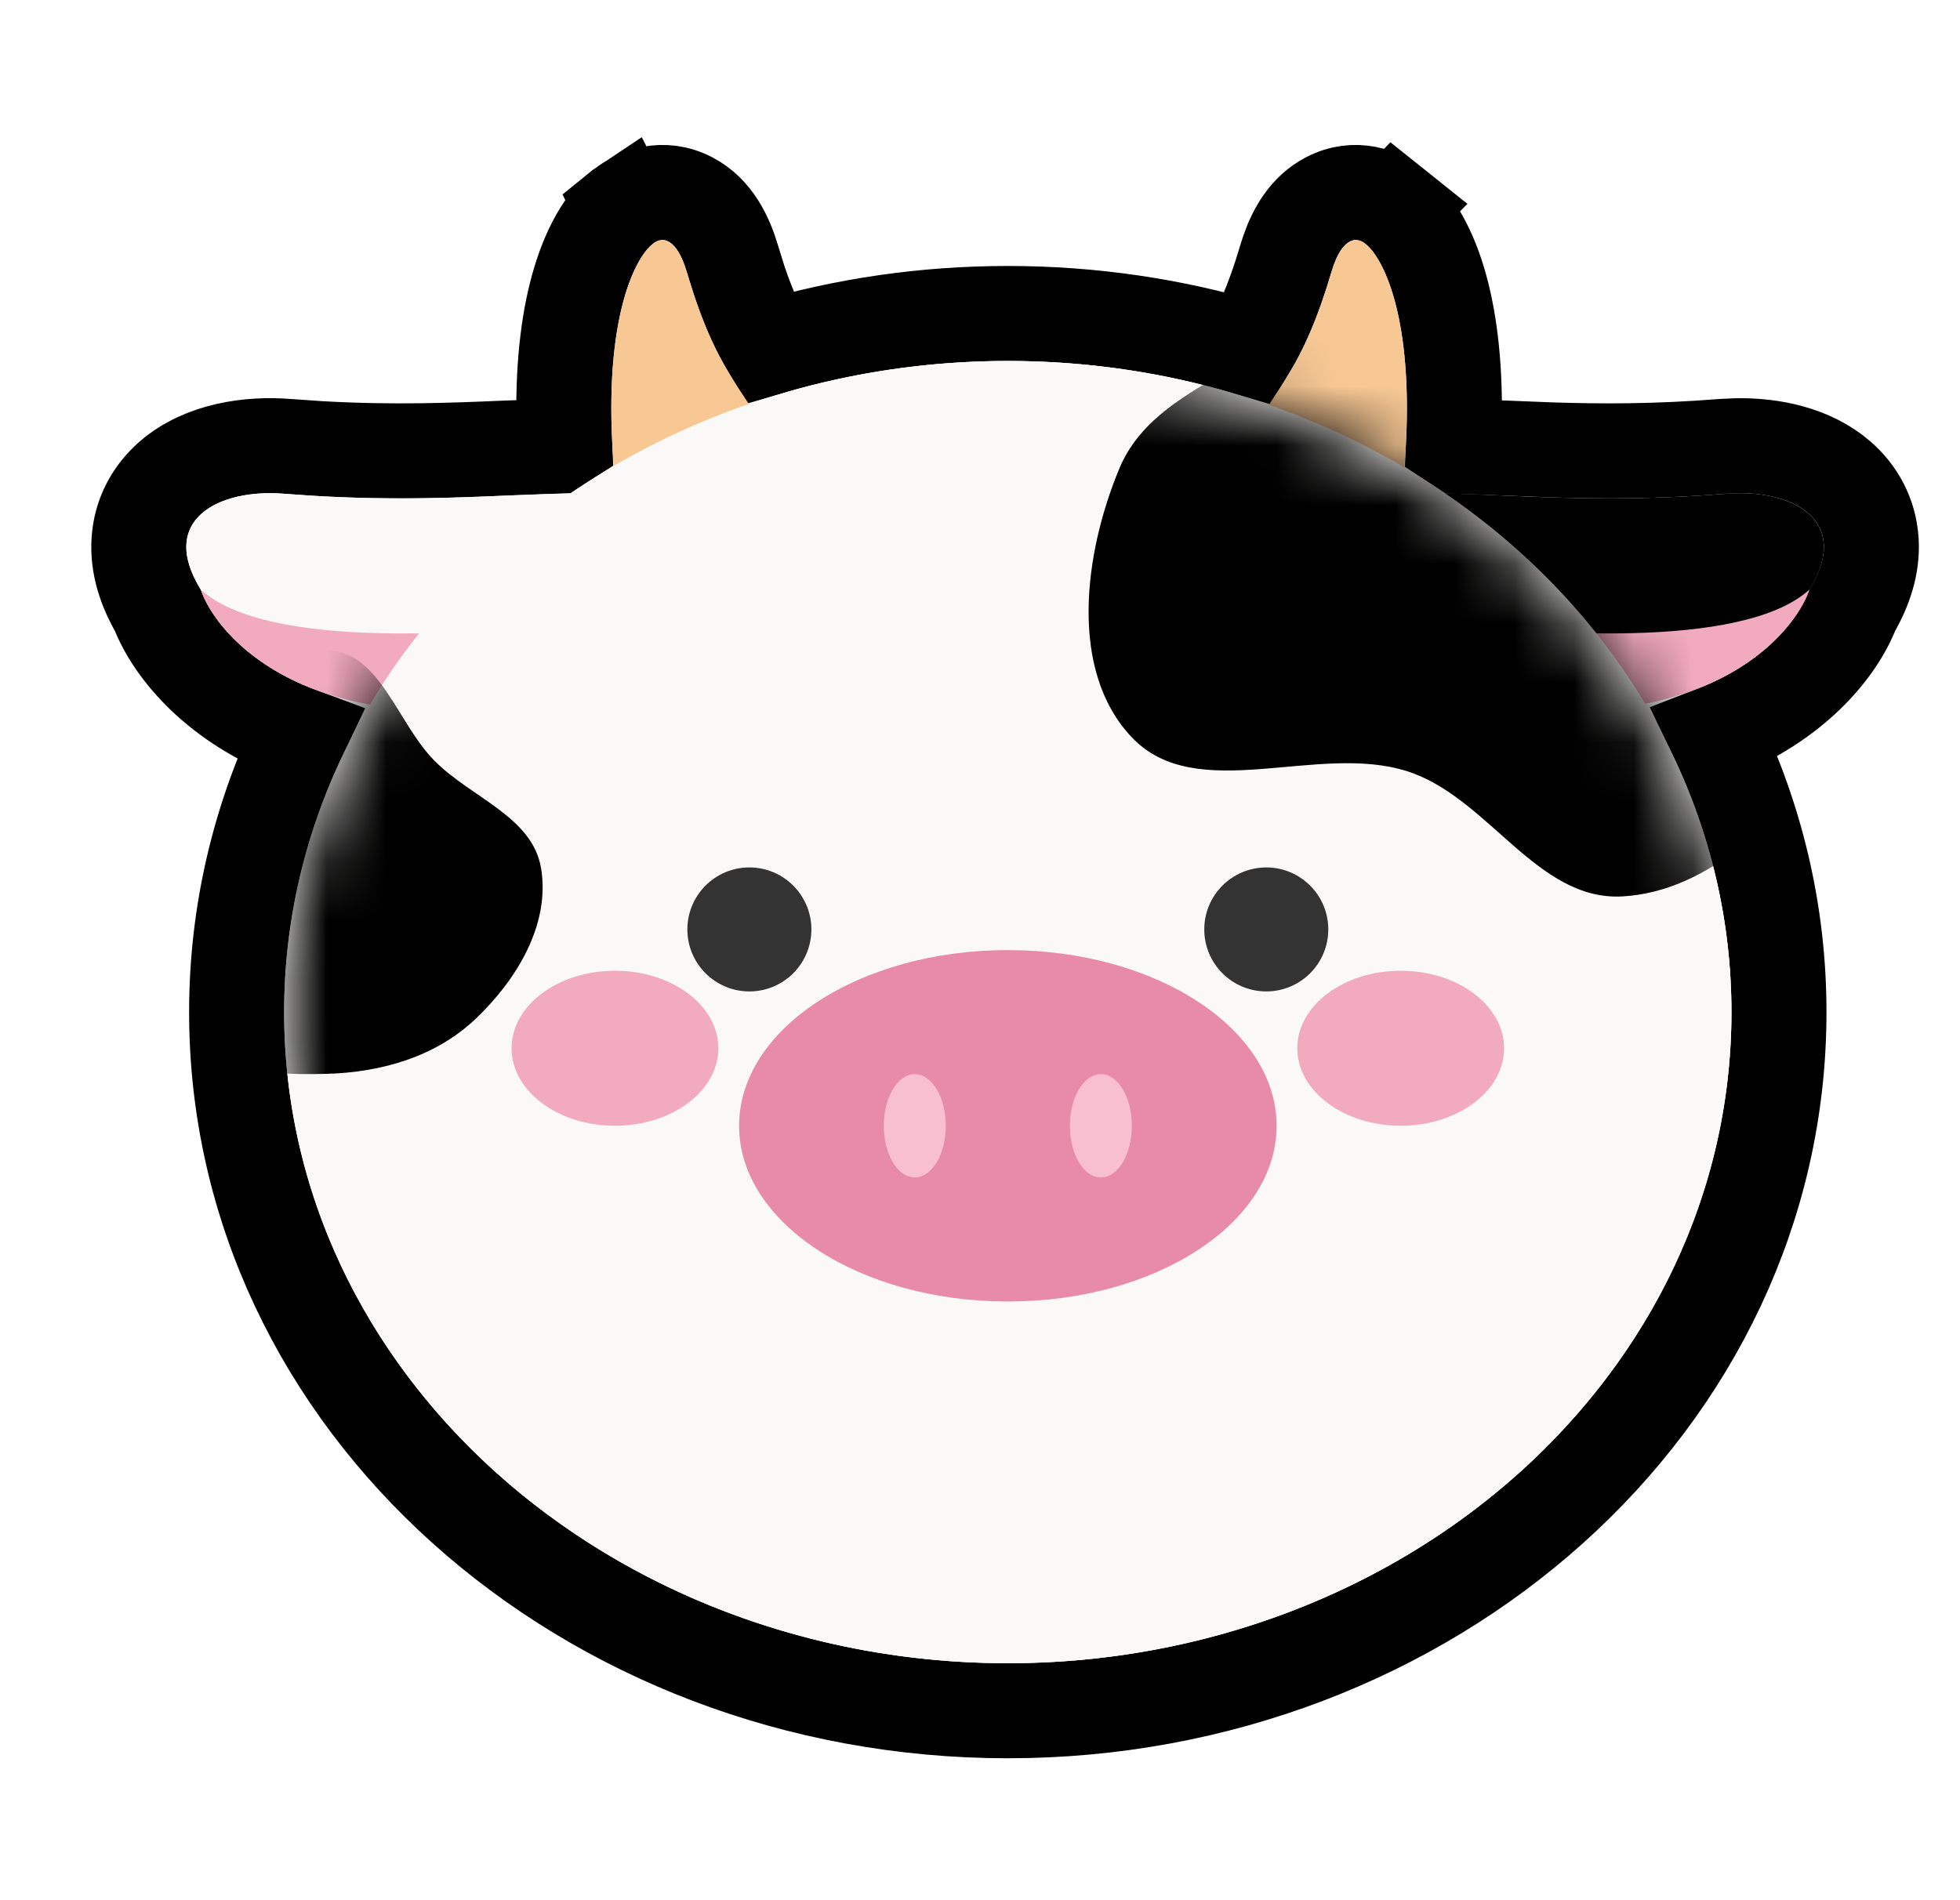 <svg width="33" height="32" viewBox="0 0 33 32" fill="none" xmlns="http://www.w3.org/2000/svg">
<g clip-path="url(#clip0_80_634)" filter="url(#filter0_d_80_634)">
<path d="M22.358 3.358C22.826 3.116 23.252 3.297 23.477 3.474L23.479 3.472C23.484 3.476 23.488 3.482 23.493 3.486C23.499 3.491 23.506 3.494 23.511 3.498L23.509 3.5C23.859 3.789 24.122 4.318 24.283 4.964C24.436 5.579 24.522 6.394 24.474 7.443C24.512 7.468 24.549 7.493 24.587 7.518C24.823 7.525 25.064 7.533 25.31 7.544L26.112 7.576C26.945 7.603 27.88 7.607 29.006 7.517L29.249 7.506C29.83 7.498 30.494 7.628 30.967 8.038C31.264 8.295 31.477 8.661 31.505 9.114C31.529 9.519 31.398 9.911 31.186 10.276C30.932 10.933 30.204 11.824 28.873 12.342C29.566 13.78 29.952 15.371 29.952 17.044C29.952 23.619 24.057 28.81 16.968 28.81C9.879 28.809 3.984 23.619 3.984 17.044C3.984 15.383 4.365 13.803 5.049 12.372C3.667 11.859 2.916 10.946 2.656 10.276C2.445 9.911 2.315 9.518 2.34 9.114C2.367 8.661 2.581 8.295 2.878 8.038C3.418 7.57 4.208 7.466 4.838 7.517L5.386 7.555C6.627 7.625 7.629 7.584 8.534 7.545L9.352 7.516C9.403 7.482 9.453 7.448 9.505 7.415C9.459 6.375 9.546 5.568 9.699 4.957C9.86 4.315 10.121 3.788 10.471 3.5L10.47 3.498C10.475 3.494 10.481 3.491 10.486 3.486C10.492 3.482 10.496 3.476 10.502 3.472L10.503 3.474C10.728 3.297 11.154 3.116 11.622 3.358C12.028 3.569 12.223 3.991 12.332 4.36L12.446 4.726C12.624 5.258 12.792 5.593 12.948 5.854C14.215 5.481 15.566 5.279 16.968 5.279C18.383 5.279 19.747 5.485 21.025 5.865C21.216 5.547 21.424 5.121 21.648 4.36L21.693 4.22C21.809 3.888 22.003 3.543 22.358 3.358Z" stroke="black" stroke-width="1.6"/>
<path d="M10.345 7.984C10.119 5.453 10.681 4.344 10.991 4.106C11.115 3.999 11.378 3.953 11.565 4.586C11.988 6.023 12.384 6.424 12.694 6.942C12.38 7.238 11.471 7.861 10.345 7.984Z" fill="#F7C894"/>
<path d="M23.636 7.984C23.861 5.453 23.299 4.344 22.99 4.106C22.866 3.999 22.603 3.953 22.416 4.586C21.993 6.023 21.597 6.424 21.287 6.942C21.601 7.238 22.51 7.861 23.636 7.984Z" fill="#F7C894"/>
<path d="M6.373 11.889C4.391 11.586 3.552 10.456 3.38 9.929C4.313 10.686 6.891 10.717 8.063 10.638L7.457 11.994C7.288 11.999 6.966 11.98 6.373 11.889Z" fill="#F2AABE"/>
<path d="M4.774 8.314C6.87 8.483 8.329 8.331 9.603 8.308L9.982 10.409C8.06 10.703 4.504 10.952 3.38 9.929C2.647 8.739 3.706 8.229 4.774 8.314Z" fill="#FAF9F7"/>
<path d="M27.472 11.889C29.453 11.586 30.293 10.456 30.465 9.929C29.531 10.686 26.954 10.717 25.782 10.638L26.388 11.994C26.557 11.999 26.878 11.98 27.472 11.889Z" fill="#F2AABE"/>
<path d="M29.07 8.314C26.974 8.483 25.515 8.331 24.242 8.308L23.863 10.409C25.785 10.703 29.34 10.952 30.465 9.929C31.197 8.739 30.138 8.229 29.07 8.314Z" fill="black"/>
<ellipse cx="16.968" cy="17.044" rx="12.184" ry="10.965" fill="#FAF9F7"/>
<mask id="mask0_80_634" style="mask-type:alpha" maskUnits="userSpaceOnUse" x="4" y="6" width="26" height="23">
<ellipse cx="16.968" cy="17.044" rx="12.184" ry="10.965" fill="#FAF9F7"/>
</mask>
<g mask="url(#mask0_80_634)">
<ellipse cx="16.968" cy="17.044" rx="12.184" ry="10.965" fill="#FAF9F7"/>
<path fill-rule="evenodd" clip-rule="evenodd" d="M19.057 12.418C20.149 13.569 22.185 12.499 23.702 12.991C25.065 13.433 25.876 15.175 27.314 15.096C28.783 15.014 29.971 13.787 30.841 12.597C31.671 11.461 32.143 10.055 32.012 8.667C31.892 7.395 30.971 6.415 30.165 5.428C29.457 4.561 28.671 3.792 27.649 3.326C26.578 2.837 25.364 2.327 24.243 2.724C23.145 3.112 22.869 4.508 22.027 5.314C21.018 6.278 19.386 6.6 18.85 7.881C18.248 9.322 17.992 11.296 19.057 12.418Z" fill="black"/>
<path fill-rule="evenodd" clip-rule="evenodd" d="M5.492 10.952C6.392 10.954 6.68 12.166 7.311 12.807C7.934 13.439 8.969 13.752 9.111 14.627C9.263 15.569 8.704 16.493 8.015 17.151C7.341 17.795 6.424 18.06 5.492 18.084C4.53 18.109 3.426 18.044 2.833 17.287C2.265 16.561 2.617 15.534 2.784 14.627C2.912 13.936 3.247 13.365 3.664 12.799C4.198 12.074 4.592 10.95 5.492 10.952Z" fill="black"/>
</g>
<circle cx="12.617" cy="15.652" r="1.044" fill="#333333"/>
<circle cx="21.32" cy="15.652" r="1.044" fill="#333333"/>
<ellipse cx="16.969" cy="18.959" rx="4.525" ry="2.959" fill="#E88BAA"/>
<ellipse cx="18.535" cy="18.959" rx="0.522" ry="0.87" fill="#F8BFD0"/>
<ellipse cx="15.402" cy="18.959" rx="0.522" ry="0.87" fill="#F8BFD0"/>
<ellipse cx="10.354" cy="17.653" rx="1.741" ry="1.305" fill="#F2AABE"/>
<ellipse cx="23.583" cy="17.653" rx="1.741" ry="1.305" fill="#F2AABE"/>
</g>
<defs>
<filter id="filter0_d_80_634" x="0.922" y="0" width="32" height="32" filterUnits="userSpaceOnUse" color-interpolation-filters="sRGB">
<feFlood flood-opacity="0" result="BackgroundImageFix"/>
<feColorMatrix in="SourceAlpha" type="matrix" values="0 0 0 0 0 0 0 0 0 0 0 0 0 0 0 0 0 0 127 0" result="hardAlpha"/>
<feOffset/>
<feComposite in2="hardAlpha" operator="out"/>
<feColorMatrix type="matrix" values="0 0 0 0 1 0 0 0 0 1 0 0 0 0 1 0 0 0 1 0"/>
<feBlend mode="normal" in2="BackgroundImageFix" result="effect1_dropShadow_80_634"/>
<feBlend mode="normal" in="SourceGraphic" in2="effect1_dropShadow_80_634" result="shape"/>
</filter>
<clipPath id="clip0_80_634">
<rect width="32" height="32" fill="white" transform="translate(0.922)"/>
</clipPath>
</defs>
</svg>

